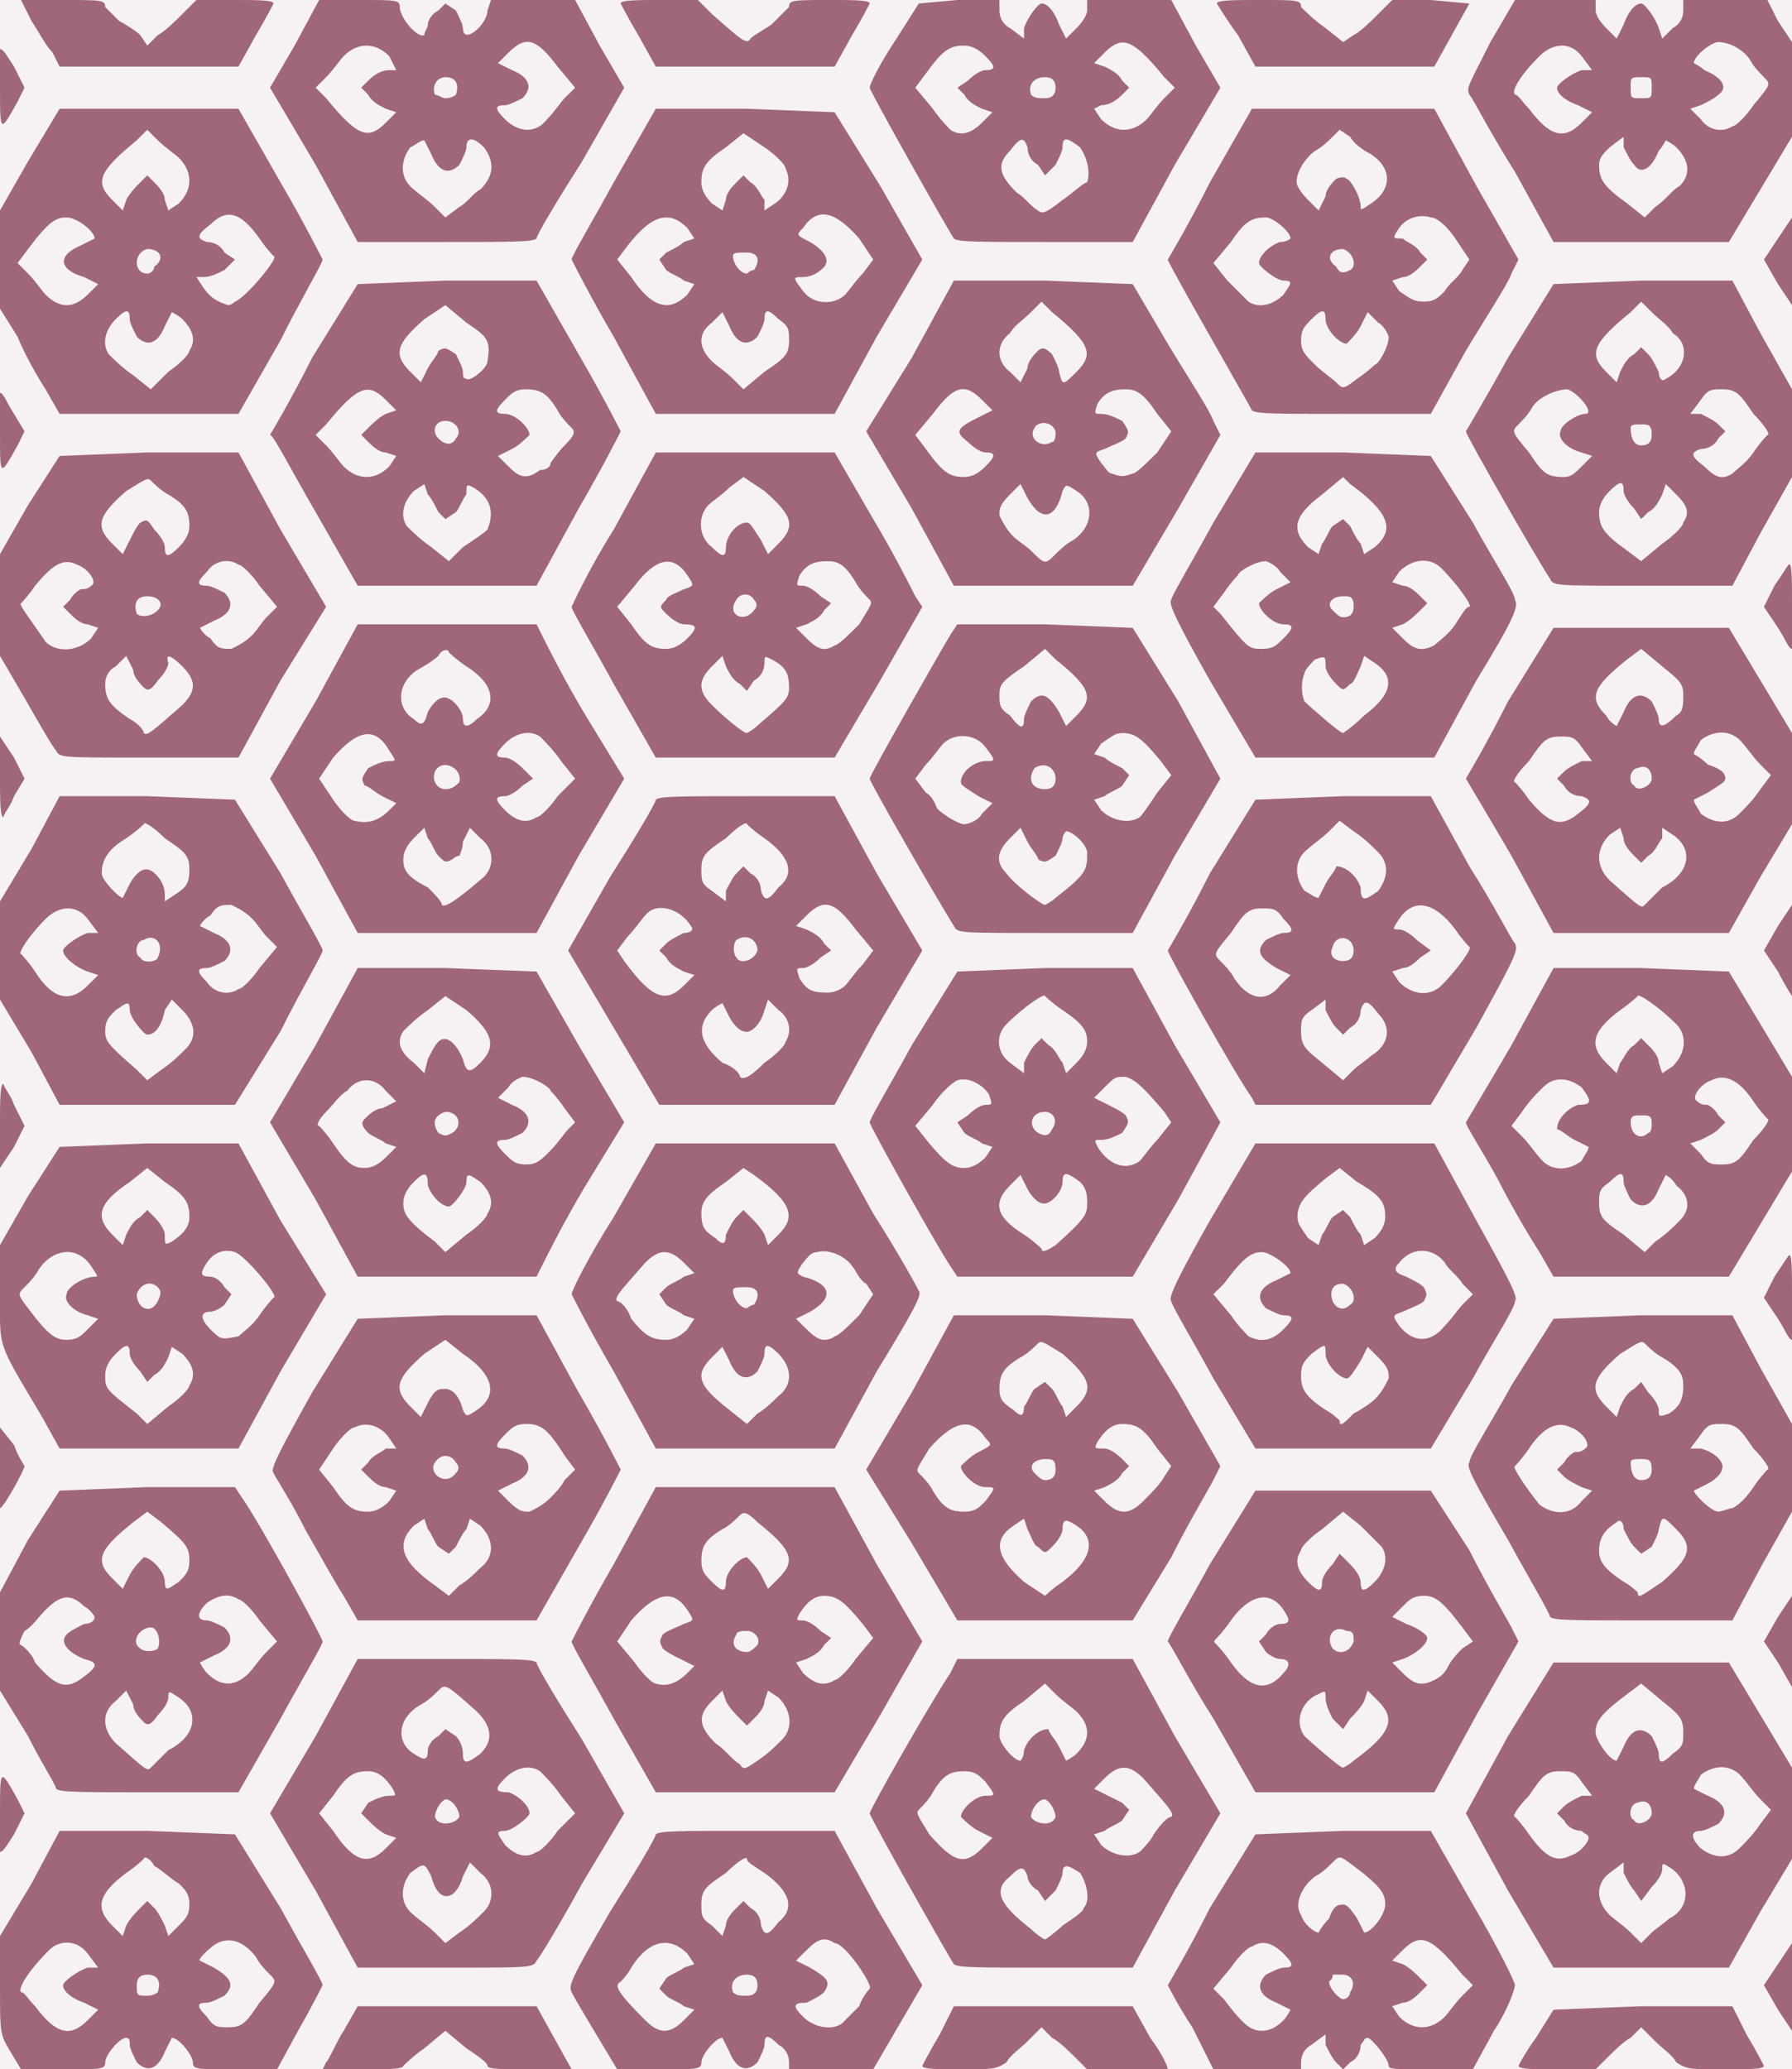 <?xml version="1.0" standalone="no"?>

<!DOCTYPE svg PUBLIC "-//W3C//DTD SVG 20010904//EN"

 "http://www.w3.org/TR/2001/REC-SVG-20010904/DTD/svg10.dtd">

<svg version="1.0" xmlns="http://www.w3.org/2000/svg"

 width="511pt" height="590pt" viewBox="0 0 511 590"

 preserveAspectRatio="xMidYMid meet">

<rect x="0" y="0" width="511" height="590" fill="#333333" stroke="none"/>

<path fill="#f7f2f2" stroke="none" d="
M0 295

L0 0

L256 0

L511 0

L511 295

L511 590

L256 590

L0 590

L0 295

Z

"/>

<path fill="#9f6779" stroke="none" d="
M3 585

C0 580 0 580 0 566

L0 552

L9 537

L17 522

L42 522

L67 523

L80 544

C86 555 92 565 92 566

C92 566 89 572 85 579

L79 590

L67 590

C56 590 55 590 55 588

C55 586 51 581 49 581

C49 581 48 583 47 585

C45 590 42 591 39 588

C38 586 37 584 37 583

C37 582 37 581 36 581

C34 581 30 586 30 588

C30 590 29 590 18 590

L6 590

L3 585

Z

M25 576

L28 573

L24 571

C21 570 18 568 18 566

C18 565 22 562 25 561

L28 561

L25 557

C22 553 17 553 14 556

C8 562 5 567 6 568

C7 568 8 570 10 572

C16 580 20 581 25 576

Z

M74 571

C79 565 79 565 77 563

C76 562 74 560 73 558

C70 554 66 552 62 554

C60 555 56 559 57 559

C57 559 59 560 61 561

C66 564 67 566 64 569

C62 570 60 571 59 571

C56 571 56 572 59 575

C61 578 62 578 65 578

C69 578 70 577 74 571

Z

M45 568

C46 565 45 563 42 563

C40 563 39 564 39 566

C39 569 39 569 42 569

C44 569 45 568 45 568

Z

M40 544

L42 542

L44 544

C45 545 46 547 47 549

L48 552

L51 549

C53 547 54 546 54 543

C54 540 53 539 51 537

C49 536 46 533 44 532

C43 530 41 529 41 530

C41 530 39 532 36 534

C28 540 27 544 32 549

L35 552

L36 549

C37 547 39 545 40 544

Z

M93 588

C94 587 96 582 98 579

L102 572

L127 572

L153 572

L158 581

L163 590

L151 590

C144 590 139 590 139 589

C139 588 136 586 133 584

L127 579

L121 584

C118 586 115 589 115 589

C115 590 110 590 103 590

L92 590

L93 588

Z

M170 580

C167 575 164 570 163 568

C162 566 163 564 174 545

C181 534 187 524 187 523

C188 522 194 522 213 522

L238 522

L250 544

L263 566

L256 578

L249 590

L237 590

L225 590

L225 588

C225 586 224 584 222 583

C219 580 218 580 218 583

C218 584 217 586 216 588

C213 591 210 590 208 585

C207 583 206 581 206 581

C204 581 200 586 200 588

C200 590 199 590 188 590

L176 590

L170 580

Z

M195 576

L198 573

L195 572

C194 571 191 570 190 569

L188 567

L190 564

C191 563 194 562 195 561

L198 560

L196 557

C191 552 185 553 180 561

C179 563 177 565 177 565

C175 566 176 568 184 576

C188 580 191 580 195 576

Z

M240 577

C241 576 243 574 245 572

C246 569 248 567 248 567

C249 566 241 554 238 554

C235 552 233 553 230 556

L227 559

L231 561

C236 564 237 565 235 568

C234 569 232 570 230 571

C226 571 226 572 229 575

C232 578 237 579 240 577

Z

M216 566

C216 564 215 563 213 563

C210 563 208 565 209 568

C210 569 211 569 213 569

C215 569 216 568 216 566

Z

M210 544

L212 542

L214 544

C216 545 217 547 217 549

C218 552 219 552 222 548

C227 544 225 539 218 534

C215 532 213 531 213 530

C213 529 210 531 207 534

C201 538 200 539 200 543

C200 546 200 547 203 549

L206 552

L207 549

C207 547 209 545 210 544

Z

M263 589

C263 589 265 585 268 580

L272 572

L298 572

L323 572

L328 581

C331 585 333 589 333 590

C333 590 328 590 322 590

L310 590

L307 587

C305 585 302 582 300 581

L297 578

L293 582

C291 584 288 586 287 588

C284 590 283 590 274 590

C268 590 263 590 263 589

Z

M340 578

C336 572 333 566 333 566

C333 566 339 556 345 544

L358 523

L383 522

L408 522

L420 543

C427 555 432 565 432 566

C432 567 430 573 426 579

L420 590

L408 590

C398 590 396 590 396 589

C396 587 391 581 390 581

C389 581 389 582 388 583

C388 585 387 587 385 588

L383 590

L381 588

C380 587 379 585 378 583

L378 580

L374 583

C372 584 371 586 371 588

L371 590

L359 590

L346 590

L340 578

Z

M366 576

C367 575 368 573 368 573

C368 573 366 572 364 571

C359 569 358 566 361 563

C363 562 365 561 366 561

C369 561 369 560 366 557

C363 554 360 553 357 555

C356 555 353 558 351 561

L346 567

L349 570

C355 578 357 579 360 579

C362 579 364 578 366 576

Z

M412 575

C413 574 415 571 417 569

L420 566

L417 563

C408 552 405 551 400 556

L397 559

L400 560

C402 561 404 563 405 564

L407 566

L405 568

C404 569 402 571 400 571

L397 572

L399 575

C403 579 408 579 412 575

Z

M385 568

C387 565 385 563 383 563

C381 563 380 563 380 563

C380 564 380 564 379 565

C379 567 382 570 383 570

C384 570 385 569 385 568

Z

M379 547

C380 544 381 543 383 543

C384 543 385 544 387 547

C388 549 389 551 389 551

C391 551 395 546 395 543

C395 540 394 538 386 532

C382 529 382 529 380 531

C379 532 377 534 375 535

C371 538 369 543 371 546

C372 549 375 551 376 551

C376 551 377 549 379 547

Z

M433 589

C433 589 435 585 438 581

L443 573

L468 572

L494 572

L498 580

C501 585 503 589 503 589

C503 590 498 590 492 590

C482 590 481 590 478 588

C477 586 474 584 472 582

L468 578

L465 581

C463 582 460 585 458 587

L455 590

L444 590

C438 590 433 590 433 589

Z

M507 573

L503 566

L507 560

L511 554

L511 560

C511 563 511 569 511 573

L511 579

L507 573

Z

M90 539

L77 517

L90 495

L102 473

L127 473

C146 473 152 473 153 474

C153 475 159 485 166 496

L178 517

L166 537

C160 548 154 558 153 559

C152 561 152 561 127 561

L102 561

L90 539

Z

M138 545

C141 542 141 537 137 534

L134 531

L132 535

C130 542 125 543 123 535

C121 531 121 531 117 534

C114 538 114 543 118 546

C119 547 122 549 124 551

L127 554

L131 551

C134 549 136 547 138 545

Z

M110 527

L113 524

L110 523

C108 522 106 520 105 519

L103 517

L105 514

C107 513 109 512 111 512

C113 512 113 512 112 510

C110 507 108 505 105 505

C101 505 99 506 95 512

L91 517

L95 522

C101 531 105 532 110 527

Z

M153 528

C154 528 157 525 159 522

L164 517

L160 512

C158 509 155 506 154 505

C151 503 147 504 144 507

C141 510 141 511 145 511

C148 512 151 515 151 517

C151 518 146 522 144 522

C141 522 142 523 144 526

C147 529 150 530 153 528

Z

M131 518

C131 516 129 513 127 513

C125 514 124 517 124 518

C125 521 130 520 131 518

Z

M122 499

C122 498 123 496 125 495

L127 493

L130 495

C131 496 132 498 132 500

C132 503 133 503 137 500

C141 496 140 492 136 488

C127 480 127 480 125 482

C124 483 122 485 120 486

C113 490 113 497 118 500

C121 502 122 502 122 499

Z

M272 560

C270 557 248 518 248 517

C248 516 265 486 271 477

L273 473

L298 473

L323 473

L335 495

L348 517

L335 539

L323 561

L298 561

C279 561 273 561 272 560

Z

M303 549

C306 547 309 545 309 544

C311 542 310 537 308 534

C305 532 303 531 303 534

C303 535 302 537 301 539

L298 542

L296 539

C294 538 293 536 293 535

C292 532 291 532 288 535

C283 539 285 543 294 550

C296 552 298 553 298 553

C298 553 301 551 303 549

Z

M280 527

L283 524

L279 522

C277 521 275 519 274 518

C274 516 278 512 281 512

C284 512 284 512 281 508

C279 506 278 505 275 505

C271 505 269 506 266 511

C265 513 263 515 262 516

C261 517 262 518 265 523

C272 531 275 532 280 527

Z

M325 528

C326 527 328 525 329 523

C331 520 333 518 334 518

C335 517 333 515 326 507

C322 503 319 503 315 507

L312 510

L314 511

C316 512 318 513 320 514

L322 516

L320 519

C319 520 316 521 315 522

L312 523

L314 526

C317 529 322 530 325 528

Z

M301 518

C301 517 300 514 298 513

C296 513 294 516 294 518

C295 520 300 521 301 518

Z

M292 499

C293 496 296 493 299 493

C299 494 301 496 302 498

C303 500 304 502 304 502

C304 502 306 501 307 500

C311 496 311 492 307 488

C306 487 303 485 301 483

L298 480

L292 485

C286 489 285 491 285 495

C285 497 289 502 291 502

C291 502 292 501 292 499

Z

M430 539

L418 517

L430 495

L443 474

L468 474

L493 474

L502 489

L511 504

L511 517

L511 530

L502 545

L493 561

L468 561

L443 561

L430 539

Z

M476 547

C482 544 482 537 477 533

C474 531 474 531 474 533

C474 534 473 536 471 538

L468 542

L466 539

C465 538 464 536 463 534

L463 531

L459 534

C455 537 455 542 459 546

C460 547 463 549 465 551

L468 554

L471 551

C472 550 475 548 476 547

Z

M448 529

C451 528 453 525 453 524

C453 523 452 523 451 522

C449 522 447 521 446 519

L444 517

L446 515

C447 514 449 513 451 512

L454 512

L451 508

C449 505 448 505 445 505

C441 505 440 506 436 512

C433 515 431 518 432 518

C432 518 434 520 436 523

C441 530 444 531 448 529

Z

M496 527

C498 525 500 523 502 520

L505 516

L502 513

C500 511 498 508 497 507

C494 503 489 503 485 506

C484 508 483 509 483 510

C483 510 485 511 487 512

C492 514 493 517 490 520

C488 521 486 522 485 522

C482 522 482 524 485 527

C489 530 493 530 496 527

Z

M471 517

C471 514 469 513 467 514

C465 514 464 518 466 519

C467 521 471 519 471 517

Z

M463 498

C465 493 468 492 471 495

C472 497 473 499 473 500

C473 503 474 503 477 500

C480 498 480 497 480 494

C480 490 479 489 474 485

L468 480

L464 483

C456 489 455 491 455 494

C455 496 459 502 461 502

C461 502 462 500 463 498

Z

M0 517

C0 504 0 504 5 513

L7 517

L4 523

C2 526 1 528 0 528

C0 528 0 523 0 517

Z

M16 510

C16 509 12 503 8 495

L0 482

L0 468

L0 454

L8 439

L17 425

L42 424

L67 424

L69 427

C74 434 92 467 92 468

C92 469 86 479 80 490

L68 511

L42 511

C23 511 17 511 16 510

Z

M48 499

C56 495 57 488 51 484

C48 482 48 482 48 484

C48 485 47 487 45 489

C43 492 42 492 41 491

C40 490 38 488 38 486

L36 482

L33 485

C29 488 29 493 33 497

C42 505 42 505 43 504

C44 503 46 501 48 499

Z

M24 478

C28 475 28 474 24 473

C19 471 17 468 19 466

C20 465 22 464 24 463

C26 463 27 462 27 461

C27 461 26 459 24 458

C20 454 17 455 13 459

C11 461 9 464 7 465

C6 467 5 469 6 469

C6 469 9 471 10 474

C16 481 19 482 24 478

Z

M71 477

C72 476 74 473 76 471

L79 468

L74 462

C72 459 69 456 68 456

C65 454 62 455 59 457

C56 460 56 462 59 462

C60 462 62 463 64 464

C67 467 66 470 61 472

C59 473 57 474 57 474

C57 474 58 476 59 477

C63 481 67 481 71 477

Z

M45 470

C46 468 45 464 43 464

C40 464 37 468 40 470

C41 471 44 471 45 470

Z

M41 444

C43 444 47 448 47 451

C47 454 48 453 51 451

C53 449 54 448 54 445

C54 441 53 440 46 434

L42 431

L38 434

C28 442 27 445 32 450

L35 453

L37 449

C38 447 40 445 41 444

Z

M175 490

C169 479 163 469 163 468

C163 468 168 458 175 446

L187 424

L213 424

L238 424

L250 446

L263 468

L251 489

L238 511

L213 511

L187 511

L175 490

Z

M223 496

C226 493 226 488 222 484

L219 482

L218 485

C218 487 216 489 215 490

L213 492

L211 490

C210 489 208 487 207 485

L206 482

L203 485

C199 489 199 492 204 497

C207 499 209 502 211 503

C212 505 213 504 216 502

C219 500 221 498 223 496

Z

M196 477

L198 475

L194 473

C192 472 190 471 189 470

C188 468 188 468 189 466

C190 465 193 464 195 463

C198 462 198 462 196 459

C192 453 187 454 180 462

L176 468

L181 474

C183 477 186 480 187 480

C190 481 193 480 196 477

Z

M238 479

C239 479 242 476 244 473

L249 467

L246 463

C241 457 239 455 235 455

C232 455 230 457 228 460

C227 462 227 462 229 462

C230 462 232 463 234 465

L237 467

L235 469

C234 471 232 472 230 473

L227 474

L229 477

C232 480 235 481 238 479

Z

M216 469

C217 467 215 465 213 465

C212 465 210 465 210 466

C208 469 210 471 213 471

C214 471 215 470 216 469

Z

M207 451

C207 448 211 444 213 444

C214 445 216 447 217 449

L219 453

L222 450

C227 445 226 442 216 434

C213 431 212 431 211 432

C210 433 208 435 206 436

C201 439 200 441 200 445

C200 448 201 449 203 451

C206 454 207 454 207 451

Z

M346 490

C339 479 334 469 333 468

C333 467 339 457 345 446

L358 425

L383 425

L408 425

L419 442

C424 452 430 462 431 464

L433 468

L421 489

L409 511

L383 511

L358 511

L346 490

Z

M386 502

C397 494 398 490 393 485

L390 482

L389 485

C388 487 386 489 385 490

L383 493

L380 490

C379 488 378 486 378 484

C378 482 378 482 376 483

C371 485 369 491 372 495

C373 496 382 504 383 504

C383 504 385 503 386 502

Z

M366 477

C368 475 368 473 365 473

C364 473 362 472 361 471

L359 468

L361 466

C362 464 364 463 365 463

C368 463 368 462 366 459

C362 453 356 455 351 462

C349 465 347 467 347 467

C346 468 346 468 347 469

C347 469 349 471 351 474

C356 481 361 483 366 477

Z

M409 479

C411 478 412 477 413 475

C414 473 416 471 417 470

L420 468

L417 464

C411 456 409 455 406 455

C403 455 402 456 400 458

L397 461

L401 463

C404 464 407 466 407 467

C407 469 403 472 400 473

L397 474

L400 477

C403 480 405 481 409 479

Z

M386 468

C386 466 386 465 384 465

C380 463 378 467 380 470

C382 472 385 471 386 468

Z

M377 451

C377 450 378 448 380 446

L382 443

L385 446

C387 448 388 450 388 451

C388 454 389 454 392 451

C395 448 396 444 394 441

C393 440 390 437 388 435

L383 431

L377 436

C374 438 371 441 371 442

C369 445 370 448 373 451

C376 454 377 454 377 451

Z

M507 474

L503 468

L507 461

L511 455

L511 461

C511 464 511 470 511 474

L511 481

L507 474

Z

M98 455

C96 452 91 443 87 436

C83 428 79 422 78 420

C77 419 79 415 89 397

L102 376

L127 375

L153 375

L165 397

C172 409 177 419 177 419

C177 419 172 429 165 441

L153 462

L127 462

L102 462

L98 455

Z

M137 447

C141 444 141 439 137 435

L134 433

L133 436

C132 437 131 439 130 441

L128 443

L125 441

C124 440 123 437 122 436

L121 433

L118 435

C113 440 114 445 124 452

L128 455

L131 452

C133 451 136 448 137 447

Z

M111 428

L113 425

L110 424

C108 424 106 422 105 421

L103 419

L105 417

C106 415 109 414 110 413

L113 413

L111 410

C109 407 105 405 101 407

C100 407 97 410 95 413

L91 419

L95 424

C99 430 101 431 105 431

C107 431 109 430 111 428

Z

M157 427

C158 426 160 424 161 422

L164 419

L161 415

C156 407 154 406 150 406

C147 406 146 407 144 409

C141 412 141 413 144 413

C145 413 147 414 149 415

C152 418 151 421 146 423

L142 425

L145 428

C148 431 149 431 151 431

C153 430 155 429 157 427

Z

M130 420

C131 419 131 418 130 417

C129 415 126 414 124 417

C122 420 127 424 130 420

Z

M127 396

C129 396 131 398 132 402

C133 404 133 404 136 402

C142 398 141 392 132 386

L127 382

L121 386

C113 393 112 396 117 401

L120 404

L122 400

C124 396 125 396 127 396

Z

M260 440

L247 419

L260 397

L272 375

L298 375

L323 376

L336 397

L348 418

L346 422

C345 424 339 434 334 444

L323 462

L298 462

L273 462

L260 440

Z

M303 451

C311 445 313 439 307 435

C304 433 303 433 303 436

C303 437 302 439 300 441

C298 443 298 443 296 441

C295 441 294 438 293 436

L292 433

L289 435

C283 439 284 444 292 451

C295 453 298 455 298 455

C298 455 300 453 303 451

Z

M281 428

C284 424 284 424 281 424

C278 424 274 420 274 418

C275 417 277 415 279 414

C283 412 283 412 281 410

C277 404 272 405 265 413

C262 418 261 419 262 420

C263 421 265 423 266 425

C269 430 271 431 275 431

C278 431 279 430 281 428

Z

M326 428

C328 426 331 423 332 421

L334 418

L330 413

C326 407 324 406 320 406

C317 406 315 408 313 411

C312 413 312 413 315 413

C316 413 318 414 320 416

L322 418

L320 420

C319 422 317 423 315 424

L312 425

L315 428

C319 432 322 432 326 428

Z

M301 419

C301 416 300 416 298 416

C295 416 293 418 295 420

C296 421 297 422 298 422

C300 422 301 421 301 419

Z

M295 396

L298 394

L300 396

C301 397 302 400 303 401

L304 404

L307 401

C312 396 311 393 303 386

C298 383 297 382 296 383

C295 384 293 386 291 387

C286 390 285 392 285 396

C285 399 286 400 289 402

C291 404 292 404 292 401

C293 400 294 397 295 396

Z

M442 461

C442 460 436 450 430 439

C420 422 418 418 419 417

C419 415 425 406 431 395

L443 376

L468 375

L494 375

L502 390

L511 406

L511 419

L511 431

L502 447

L494 462

L468 462

C449 462 443 462 442 461

Z

M474 451

C482 444 483 441 478 436

C474 432 474 432 473 436

C473 437 472 439 471 441

L468 443

L466 441

C465 440 464 438 463 436

C463 434 462 433 461 434

C458 436 456 438 456 442

C456 445 457 447 463 451

C465 452 467 454 467 454

C467 456 468 455 474 451

Z

M451 428

L454 425

L451 424

C449 423 447 422 446 421

L444 419

L446 417

C447 415 449 414 449 414

C450 414 451 414 452 413

C454 412 451 408 448 407

C444 405 440 407 436 413

C434 416 432 418 432 418

C431 418 435 424 439 429

C443 432 448 432 451 428

Z

M494 430

C496 429 498 427 500 424

C502 421 504 419 504 419

C505 419 503 416 500 413

C496 407 495 406 491 406

C488 406 487 406 485 409

L482 413

L485 413

C489 414 492 417 491 419

C491 420 489 422 487 423

C485 424 483 425 483 425

C483 426 488 431 490 431

C491 431 493 430 494 430

Z

M471 419

C471 416 470 416 468 416

C466 416 465 416 465 417

C465 420 466 422 468 422

C470 422 471 421 471 419

Z

M466 396

L468 394

L470 397

C472 399 473 401 473 402

C473 404 473 404 476 403

C479 401 480 399 480 395

C480 392 479 390 474 387

C472 386 470 384 469 383

C468 382 467 383 462 386

C454 393 453 396 458 401

L461 404

L462 401

C463 399 464 397 466 396

Z

M0 418

L0 407

L4 412

C5 415 7 418 7 418

C7 419 1 430 0 430

C0 430 0 425 0 418

Z

M12 404

C-1 382 0 385 0 369

L0 355

L8 341

L17 327

L42 326

L68 326

L80 348

L93 369

L80 391

L68 413

L42 413

L17 413

L12 404

Z

M54 395

C56 392 55 389 52 386

L49 384

L48 387

C47 389 46 391 44 392

L42 394

L40 391

C38 389 37 387 37 386

C37 383 36 383 33 386

C31 388 30 390 30 392

C30 396 30 396 39 403

L42 406

L48 401

C51 399 54 396 54 395

Z

M25 379

L28 376

L25 375

C21 374 18 371 19 369

C19 367 24 364 27 364

C28 364 28 364 26 361

C22 355 15 356 11 362

C10 364 8 366 7 367

C5 369 5 369 8 373

C14 381 16 382 19 382

C22 382 23 381 25 379

Z

M68 381

C69 380 72 378 74 375

C76 372 78 370 78 370

C80 370 70 358 67 357

C64 356 61 357 59 360

C57 363 57 364 60 364

C61 364 63 365 64 367

L66 369

L64 372

C63 373 61 374 60 374

C57 374 57 376 60 379

C63 382 63 382 68 381

Z

M45 371

C46 369 46 368 45 367

C43 365 40 366 39 369

C39 373 43 375 45 371

Z

M40 347

L42 345

L44 347

C46 349 47 351 47 352

C47 355 47 355 49 354

C52 352 54 350 54 347

C54 343 53 341 47 337

L42 333

L37 337

C28 343 27 347 32 352

L35 355

L36 352

C37 350 38 348 40 347

Z

M175 391

C168 379 163 369 163 369

C163 368 168 358 175 347

L187 326

L213 326

L238 326

L249 346

C256 357 261 366 262 368

C263 369 261 373 250 391

L238 413

L213 413

L187 413

L175 391

Z

M222 398

C226 395 226 390 222 386

C219 383 218 383 218 386

C218 387 217 389 216 391

C213 394 210 393 208 388

L206 384

L203 387

C198 392 199 395 208 402

L213 406

L216 403

C218 402 221 399 222 398

Z

M196 379

L198 376

L195 375

C194 374 191 373 190 372

L188 369

L190 367

C191 366 194 365 195 364

L198 363

L195 360

C191 356 188 356 184 360

C177 368 175 370 176 371

C177 371 179 373 180 376

C184 381 186 382 190 382

C192 382 194 381 196 379

Z

M238 381

C239 381 242 378 245 375

L249 369

L247 366

C245 365 244 362 243 361

C241 358 236 356 233 357

C231 357 230 359 229 360

C227 363 227 363 229 364

C237 366 238 370 231 374

L227 376

L229 378

C231 380 233 382 235 382

C235 382 237 382 238 381

Z

M215 372

C217 369 216 367 213 367

C210 367 209 367 209 368

C209 370 211 373 213 373

C213 373 214 372 215 372

Z

M210 347

L212 345

L214 347

C215 348 217 350 218 352

L219 355

L222 352

C227 347 226 343 215 335

L212 333

L207 337

C201 341 200 343 200 346

C200 350 201 351 204 353

C206 355 207 355 207 352

C208 350 209 348 210 347

Z

M346 393

C340 382 334 372 334 371

C333 370 336 364 345 348

L358 326

L383 326

L409 326

L421 348

C431 366 433 370 432 371

C432 373 426 382 420 393

L408 413

L383 413

L358 413

L346 393

Z

M386 403

C388 402 391 400 392 399

C394 397 395 395 396 393

C396 391 396 390 393 387

L390 384

L388 388

C386 391 385 393 384 393

C382 393 378 389 378 386

C378 383 378 383 374 386

C372 388 371 389 371 392

C371 396 372 398 378 402

C380 403 382 405 382 405

C382 407 383 406 386 403

Z

M366 379

C369 376 369 375 366 375

C365 375 363 374 361 373

C358 370 359 367 364 365

C366 364 368 363 368 363

C368 361 362 357 360 357

C357 357 355 358 349 366

L346 369

L351 375

C353 378 356 381 356 381

C360 383 363 382 366 379

Z

M412 378

C414 376 416 373 417 372

L420 369

L417 366

C416 364 413 362 412 360

C409 356 403 355 399 360

C397 362 398 363 401 364

C403 365 405 366 406 367

C407 369 407 369 406 371

C405 372 402 373 400 374

C397 375 397 375 399 378

C403 383 408 383 412 378

Z

M385 372

C387 371 386 367 383 366

C380 366 379 368 380 371

C381 373 383 374 385 372

Z

M380 347

L383 345

L385 347

C386 349 387 351 388 352

L389 355

L392 353

C394 351 395 349 395 347

C395 343 394 341 387 337

L382 333

L378 336

C372 341 370 343 370 347

C370 349 371 350 373 353

L376 355

L377 352

C378 351 379 348 380 347

Z

M507 376

L503 370

L506 364

C508 361 510 358 510 358

C511 357 511 362 511 369

C511 376 511 382 511 382

C510 382 509 379 507 376

Z

M90 342

L77 320

L90 298

L102 276

L127 276

L153 277

L165 298

L178 320

L167 338

C161 348 156 358 155 360

L153 364

L127 364

L102 364

L90 342

Z

M139 346

C141 343 140 340 137 337

C134 335 133 334 133 337

C133 339 129 344 128 344

C126 344 123 341 122 338

C122 334 121 334 118 337

C116 339 115 341 115 343

C115 346 116 348 124 354

L127 357

L133 352

C136 350 139 347 139 346

Z

M110 330

L113 327

L110 326

C109 325 106 324 105 323

C103 321 103 320 104 319

C105 318 107 316 109 316

L113 314

L110 311

C107 307 102 307 99 311

C97 312 95 315 93 317

C91 319 90 321 91 321

C91 321 93 323 95 326

C99 332 101 333 104 333

C106 333 108 332 110 330

Z

M157 328

C159 326 161 323 162 322

L164 320

L161 316

C159 313 157 311 157 311

C157 310 152 307 149 307

C149 307 146 308 145 310

L142 313

L146 315

C151 317 152 320 149 323

C147 324 145 325 144 325

C141 325 141 326 144 329

C146 331 147 332 150 332

C153 332 154 331 157 328

Z

M129 323

C132 321 131 317 127 317

C124 318 123 320 125 323

C127 324 127 324 129 323

Z

M125 297

C127 295 130 297 132 302

C133 306 134 306 137 303

C142 298 140 294 133 288

L127 284

L122 288

C119 290 116 293 115 294

C113 297 114 300 118 303

L121 306

L122 302

C123 300 124 298 125 297

Z

M271 361

C267 355 248 321 248 320

C248 319 254 309 260 298

L273 277

L298 276

L323 276

L335 298

L348 320

L336 342

L323 364

L298 364

L273 364

L271 361

Z

M301 355

C310 347 310 346 310 343

C310 341 310 339 308 337

C304 334 303 334 303 337

C303 340 299 344 297 343

C296 343 294 341 293 339

L291 335

L288 338

C283 343 284 347 292 352

C295 354 297 356 297 356

C297 357 298 357 301 355

Z

M281 330

L283 327

L280 326

C279 325 276 324 275 323

L273 320

L276 318

C278 316 280 315 281 315

C283 315 283 315 282 312

C280 309 276 307 273 308

C271 309 268 312 266 315

L261 321

L265 326

C270 332 272 333 275 333

C277 333 279 332 281 330

Z

M325 331

C326 330 328 327 330 325

L334 320

L332 317

C326 310 324 308 321 307

C318 307 318 307 315 310

L312 313

L316 315

C318 316 320 317 321 318

C322 320 322 320 320 323

C318 324 316 325 314 325

C312 325 312 325 313 327

C316 332 321 334 325 331

Z

M300 322

C302 319 300 317 298 317

C294 317 293 321 296 323

C298 324 299 324 300 322

Z

M295 298

L297 296

L299 298

C301 299 302 302 303 303

L304 306

L307 303

C309 301 310 299 310 297

C310 294 309 292 303 288

C300 286 298 284 298 284

C298 283 292 287 287 292

C284 295 284 300 288 303

L292 306

L292 303

C293 301 294 299 295 298

Z

M439 357

C437 354 431 344 427 336

C422 327 418 321 418 320

C418 320 424 310 431 298

L443 276

L468 276

L493 277

L502 292

L511 307

L511 320

L511 334

L502 349

L493 364

L468 364

L443 364

L439 357

Z

M479 348

C482 345 482 341 478 338

C477 336 475 335 475 335

C475 335 474 337 473 339

C471 344 468 345 465 342

C464 340 463 338 463 337

C463 334 462 334 459 337

C456 339 456 340 456 343

C456 347 457 348 463 352

L469 357

L472 354

C475 352 477 350 479 348

Z

M451 331

C452 329 453 328 453 327

C453 327 451 326 449 325

C447 324 445 322 444 322

C444 319 447 316 450 315

C454 315 454 314 451 310

C447 307 443 307 440 310

C438 312 436 314 434 317

L431 321

L434 324

C436 326 438 329 439 330

C442 334 447 334 451 331

Z

M500 325

C503 322 505 319 504 319

C504 319 502 317 500 314

C496 308 492 306 488 308

C485 309 482 313 484 314

C485 315 486 315 487 315

C487 315 489 316 490 318

L492 320

L490 322

C489 323 487 324 485 325

L482 326

L485 329

C487 332 488 332 491 332

C495 332 496 331 500 325

Z

M470 323

C471 323 471 321 471 320

C471 318 470 318 468 318

C466 318 465 318 465 320

C465 322 466 324 468 324

C468 324 469 324 470 323

Z

M466 298

L468 296

L470 298

C471 299 473 301 473 303

L474 306

L477 304

C481 300 481 295 478 292

C473 287 467 283 467 284

C467 284 465 286 462 288

C454 294 453 298 458 303

L461 306

L462 303

C463 302 464 299 466 298

Z

M0 321

C0 314 0 309 1 309

C1 310 3 312 4 315

L7 321

L4 327

L0 333

L0 321

Z

M9 300

L0 285

L0 271

L0 257

L9 242

L17 227

L42 227

L67 228

L80 249

C86 260 92 270 92 271

C92 272 86 282 80 294

L67 315

L42 315

L17 315

L9 300

Z

M53 299

C56 296 56 292 52 288

L49 285

L47 288

C46 293 44 295 42 295

C41 295 37 290 37 288

C37 285 36 286 33 288

C31 290 30 291 30 294

C30 297 31 298 39 305

L42 308

L46 305

C49 303 51 301 53 299

Z

M25 281

L28 278

L25 277

C22 276 18 273 18 271

C18 270 22 267 25 266

L28 266

L25 262

C22 258 17 258 13 262

C8 267 5 272 6 272

C6 272 8 274 10 277

C15 285 20 286 25 281

Z

M68 282

C69 282 72 279 74 276

L79 270

L76 267

C75 266 73 263 72 262

C70 260 68 259 66 258

C63 258 62 258 60 261

C58 262 57 264 57 264

C57 264 59 265 61 266

C66 268 67 271 64 274

C62 275 60 276 59 276

C56 276 56 277 59 280

C61 283 65 284 68 282

Z

M45 273

C47 269 44 266 41 268

C39 268 38 272 40 273

C41 275 45 274 45 273

Z

M54 248

C54 244 53 243 47 239

C44 236 41 234 41 235

C41 235 39 237 36 239

C31 242 29 245 29 249

C29 251 34 256 35 256

C35 256 36 254 37 252

C38 250 40 248 41 248

C43 247 47 251 47 255

L47 257

L50 255

C53 253 54 252 54 248

Z

M175 293

L162 271

L174 250

C181 239 187 229 187 228

C188 227 194 227 213 227

L238 227

L250 249

L263 271

L250 293

L238 315

L213 315

L188 315

L175 293

Z

M224 297

C226 294 225 290 222 288

L219 285

L218 288

C217 292 214 295 212 294

C211 294 209 292 208 290

C207 288 206 286 206 286

C206 286 204 287 203 288

C198 293 200 298 206 303

C209 304 211 306 211 307

C212 308 214 307 218 303

C221 301 224 298 224 297

Z

M195 281

L198 278

L195 277

C193 276 191 275 190 273

L188 271

L190 269

C191 268 193 267 195 266

C197 266 198 265 197 264

C194 259 187 257 184 261

C183 262 181 265 179 267

L176 271

L178 274

C186 285 190 286 195 281

Z

M241 281

C242 280 244 277 246 275

L249 271

L244 265

C238 257 235 256 230 261

L227 264

L230 265

C232 266 234 267 235 269

L237 271

L234 273

C232 275 230 276 229 276

C227 276 227 276 228 279

C230 282 231 283 236 283

C238 283 240 282 241 281

Z

M216 271

C216 268 213 266 210 268

C209 269 209 272 210 273

C211 275 215 274 216 271

Z

M210 249

L212 247

L214 249

C216 250 217 252 217 254

C218 257 219 257 222 253

C227 249 225 244 218 239

C215 237 213 235 213 235

C213 234 210 236 207 239

C201 243 200 244 200 248

C200 251 200 252 203 254

L207 257

L207 254

C208 252 209 250 210 249

Z

M357 313

C352 306 333 272 333 271

C333 271 339 261 345 249

L358 228

L383 227

L408 227

L419 247

C426 258 431 268 432 269

C433 271 432 273 421 293

L408 315

L383 315

L358 315

L357 313

Z

M391 301

C396 298 397 293 393 289

C390 285 389 285 388 288

C388 290 387 292 385 293

L383 295

L381 293

C380 292 379 290 378 288

L378 285

L374 288

C371 290 371 291 371 294

C371 298 372 299 377 303

L383 308

L386 305

C387 304 390 302 391 301

Z

M365 281

C367 279 368 278 368 278

C368 278 366 277 364 276

C359 273 358 271 361 268

C363 267 365 266 366 266

C369 266 369 265 366 262

C364 259 363 259 360 259

C356 259 355 260 351 266

C346 272 346 272 348 274

C349 275 351 277 352 279

C356 285 361 286 365 281

Z

M411 281

C416 276 420 270 419 270

C419 270 417 268 415 265

C409 257 403 256 399 262

C397 265 397 265 399 265

C400 265 402 266 404 268

L408 271

L405 273

C404 274 402 276 400 276

L397 277

L399 280

C403 284 408 284 411 281

Z

M386 271

C386 267 381 266 380 270

C379 272 380 274 383 274

C385 274 386 273 386 271

Z

M378 252

C379 250 381 248 381 247

C384 247 387 250 388 253

C388 257 389 257 393 254

C396 250 396 246 393 243

C391 241 389 239 386 237

L382 234

L379 237

C377 239 374 241 373 242

C369 245 369 250 372 254

C374 255 375 256 376 256

C376 256 377 254 378 252

Z

M507 277

L503 271

L507 264

L511 258

L511 271

C511 278 511 284 511 284

C511 284 509 281 507 277

Z

M90 244

L77 222

L90 200

L102 178

L127 178

L153 178

L155 182

C156 184 161 194 167 204

L178 222

L165 244

L153 266

L127 266

L102 266

L90 244

Z

M138 250

C141 247 141 242 137 239

L134 236

L132 240

C132 242 131 244 131 244

C131 244 130 244 129 245

C127 246 127 246 125 244

C124 243 123 240 122 239

L121 236

L118 239

C116 241 115 243 115 245

C115 248 116 250 122 253

C124 255 126 257 126 258

C127 259 131 256 138 250

Z

M111 231

L113 229

L109 227

C107 226 105 224 104 224

C103 222 103 222 105 219

C107 218 109 217 111 217

C113 217 113 217 111 214

C107 207 102 208 95 216

L91 222

L95 228

C97 231 100 234 101 234

C105 235 108 234 111 231

Z

M153 233

C154 233 157 230 159 227

L164 222

L160 217

C158 214 155 211 154 210

C151 208 147 209 144 212

C141 215 141 216 144 216

C145 216 147 217 149 219

L152 222

L149 224

C147 226 145 227 144 227

C141 227 141 228 144 231

C147 234 150 235 153 233

Z

M131 223

C132 219 126 216 124 220

C123 223 125 225 127 225

C129 225 130 224 131 223

Z

M126 199

C128 198 132 202 132 205

C132 207 133 208 136 205

C142 201 141 195 133 190

C130 188 128 186 128 186

C128 185 126 185 125 187

C124 188 121 190 119 191

C113 195 113 202 118 205

C120 207 121 207 122 203

C123 201 125 199 126 199

Z

M272 264

C267 256 248 223 248 222

C248 221 268 186 271 181

L273 178

L298 178

L323 179

L336 200

L348 222

L335 244

L323 266

L298 266

C273 266 273 266 272 264

Z

M301 256

C310 249 310 248 310 243

C310 241 306 237 304 237

C304 237 303 238 303 239

C303 240 302 242 301 244

C298 246 298 246 296 245

C296 244 294 242 293 240

L291 236

L288 239

C284 243 284 246 287 249

C289 252 297 258 298 258

C298 258 300 257 301 256

Z

M280 232

L283 229

L279 227

C276 225 274 224 274 223

C274 220 278 217 281 217

C284 217 284 217 281 213

C278 209 272 209 269 212

C268 213 266 216 264 218

L261 222

L264 226

C266 227 267 230 267 230

C267 231 273 235 275 235

C276 235 279 234 280 232

Z

M325 233

C326 232 328 229 330 226

L334 221

L331 217

C326 211 324 209 320 209

C318 209 317 210 314 212

L312 215

L315 216

C316 217 318 218 320 219

L322 221

L320 224

C319 225 316 226 315 227

L312 228

L314 231

C317 234 322 235 325 233

Z

M301 222

C301 219 298 217 295 219

C293 222 294 225 298 225

C300 225 301 224 301 222

Z

M292 205

C292 204 293 202 294 200

C297 197 299 198 302 203

C303 205 304 207 304 207

C304 207 305 206 307 204

C312 199 311 196 301 188

L298 185

L292 190

C286 194 285 195 285 198

C285 201 285 202 288 204

C291 208 292 208 292 205

Z

M431 244

C424 232 418 222 418 222

C418 222 424 212 430 200

L443 179

L468 179

L493 179

L502 194

L511 209

L511 222

L511 235

L502 250

L493 266

L468 266

L443 266

L431 244

Z

M474 253

C482 249 483 242 477 238

L474 236

L474 239

C473 240 472 243 470 244

L468 246

L466 244

C465 243 463 241 463 239

L462 236

L459 238

C455 242 455 247 459 251

C468 259 468 259 469 258

C470 257 472 255 474 253

Z

M450 232

C454 229 454 228 451 227

C449 227 447 226 446 224

L444 222

L446 220

C447 219 449 218 451 217

L454 217

L451 213

C449 210 448 210 445 210

C441 210 440 211 436 217

C433 220 431 223 432 223

C432 223 434 225 436 228

C442 235 445 236 450 232

Z

M496 232

C498 230 500 228 502 225

L505 221

L502 218

C500 216 498 213 497 212

C494 208 489 208 485 211

C484 213 483 214 483 215

C483 215 485 216 487 218

C490 219 492 220 492 222

C492 223 490 224 487 226

C485 227 483 228 483 228

C483 229 484 230 485 232

C489 235 493 235 496 232

Z

M471 222

C471 219 469 218 467 219

C465 219 464 223 466 224

C467 226 471 224 471 222

Z

M463 203

C465 198 468 197 471 200

C472 202 473 204 473 205

C473 208 475 207 478 204

C480 203 480 201 480 198

C480 195 479 194 474 190

L468 185

L464 188

C454 196 453 199 458 204

C459 206 461 207 461 207

C461 207 462 205 463 203

Z

M0 221

L0 210

L4 216

L7 222

L4 227

C3 230 1 232 1 233

C0 233 0 228 0 221

Z

M16 214

C15 213 11 206 7 199

L0 187

L0 173

L0 158

L8 144

L17 130

L42 129

L68 129

L80 151

L93 173

L80 194

L68 216

L42 216

C17 216 17 216 16 214

Z

M52 201

C56 197 56 194 52 190

C49 187 47 186 48 189

C48 190 47 192 45 194

C43 197 42 197 41 196

C40 195 38 193 38 191

L36 187

L33 190

C31 191 30 193 30 195

C30 199 31 201 37 205

C39 206 41 208 41 209

C42 210 44 208 52 201

Z

M26 182

L28 179

L25 178

C23 178 21 176 20 175

L18 173

L20 171

C21 169 23 168 23 168

C24 168 25 168 26 167

C28 166 25 162 22 161

C18 159 15 161 10 167

C8 170 6 172 6 172

C5 172 9 177 13 183

C16 186 22 186 26 182

Z

M72 181

C73 180 75 177 76 176

L79 173

L74 167

C72 164 69 161 68 161

C65 159 61 160 59 163

C56 166 56 167 59 167

C60 167 62 168 64 169

C67 172 66 175 61 177

C59 178 57 179 57 179

C57 179 58 181 60 182

C62 185 63 185 66 185

C68 184 70 183 72 181

Z

M45 174

C47 172 45 170 42 170

C39 170 38 172 39 175

C40 176 43 176 45 174

Z

M40 149

C42 148 42 148 44 151

C46 153 47 155 47 156

C47 159 48 159 51 156

C53 154 54 152 54 150

C54 146 53 144 48 141

C46 140 44 138 43 137

C42 136 41 137 36 140

C28 147 27 150 32 155

L35 158

L37 154

C38 152 39 150 40 149

Z

M175 195

C169 184 163 174 163 173

C163 173 168 162 175 151

L187 129

L213 129

L238 129

L249 148

C255 158 260 168 261 170

L263 173

L251 194

L238 216

L213 216

L187 216

L175 195

Z

M217 206

C224 200 225 199 225 196

C225 192 224 190 220 188

C218 187 218 187 218 189

C218 191 217 193 215 194

L213 197

L211 195

C209 194 208 192 207 190

L206 187

L203 190

C199 194 199 197 203 201

C207 205 212 209 213 209

C213 209 215 208 217 206

Z

M196 182

C199 179 199 178 195 178

C194 178 192 177 190 175

C188 173 188 173 190 171

C190 170 193 169 195 168

C198 167 198 167 196 164

C192 158 187 159 181 167

L176 173

L180 178

C184 184 186 185 190 185

C192 185 194 184 196 182

Z

M238 184

C239 184 242 181 245 178

C248 173 249 172 248 171

C247 170 245 168 244 166

C241 161 239 160 236 160

C232 160 230 161 228 164

C227 167 227 167 229 167

C230 167 232 168 234 170

L237 172

L235 174

C234 176 232 177 230 178

L227 179

L230 182

C233 185 235 186 238 184

Z

M215 174

C216 173 216 172 215 171

C214 169 211 169 210 171

C207 175 212 178 215 174

Z

M207 156

C207 153 210 149 213 149

C214 149 215 151 217 154

L219 158

L222 155

C227 150 226 147 218 140

L212 136

L208 139

C206 141 203 143 202 144

C199 147 199 153 203 156

C206 159 207 159 207 156

Z

M345 194

C336 178 333 172 334 171

C334 170 340 160 346 149

L358 129

L383 129

L408 130

L420 149

C426 160 432 169 432 171

C433 173 432 176 421 194

L409 216

L383 216

L358 216

L345 194

Z

M389 204

C397 198 398 193 392 189

L389 187

L388 190

C387 192 386 195 385 195

C383 197 383 197 381 195

C379 193 378 191 378 190

C378 187 378 187 375 188

C374 189 372 191 372 192

C371 194 371 198 372 200

C373 201 382 209 383 209

C383 209 386 207 389 204

Z

M366 182

C369 179 369 178 366 178

C363 178 359 174 359 172

C360 171 362 169 364 168

L368 166

L365 163

C364 161 361 160 361 160

C358 160 353 163 353 164

C353 164 351 166 349 169

L346 173

L348 175

C356 185 356 185 360 185

C363 185 364 184 366 182

Z

M409 184

C410 183 413 181 415 178

C417 175 418 173 419 173

C420 173 416 167 411 162

C408 159 403 159 399 163

L397 166

L400 167

C402 167 404 169 405 170

L407 172

L405 174

C404 175 402 177 400 178

L397 179

L400 182

C403 185 405 186 409 184

Z

M386 173

C386 170 385 170 383 170

C380 170 378 172 380 174

C381 175 382 176 383 176

C385 176 386 175 386 173

Z

M380 150

L383 148

L385 150

C386 152 387 154 388 155

L389 158

L392 156

C398 151 396 146 385 138

L383 136

L377 141

C369 147 368 151 373 156

L376 158

L377 155

C378 154 379 151 380 150

Z

M507 179

L503 173

L506 167

C508 164 510 161 510 161

C511 160 511 165 511 172

C511 179 511 185 511 185

C510 185 509 182 507 179

Z

M90 146

C83 134 78 124 77 124

C77 124 83 114 89 102

L102 81

L127 80

L153 80

L165 101

C172 113 177 123 177 123

C177 123 172 133 165 145

L153 167

L127 167

L102 167

L90 146

Z

M139 151

C141 146 140 142 135 139

C133 138 133 138 133 141

C132 142 131 145 130 146

L127 148

L125 146

C124 144 123 142 122 141

L121 138

L118 140

C115 143 114 147 116 150

C117 151 120 154 123 156

L128 160

L132 156

C135 154 138 152 139 151

Z

M111 133

L113 130

L110 129

C108 129 106 127 105 126

L103 124

L105 122

C106 121 108 119 110 118

L113 117

L110 114

C105 109 102 110 93 121

L90 124

L93 127

C95 129 97 132 98 133

C102 137 107 137 111 133

Z

M154 134

C156 134 157 133 157 132

C157 132 159 129 161 127

C164 124 164 123 163 122

C162 121 160 119 159 117

C156 112 154 111 150 111

C147 111 146 112 144 114

C141 117 141 118 144 118

C147 118 151 122 151 124

C150 125 148 127 146 128

L142 130

L145 133

C148 136 150 137 154 134

Z

M130 125

C132 123 130 120 127 120

C124 120 123 123 125 125

C127 127 129 127 130 125

Z

M125 100

C127 99 127 99 130 101

C131 103 132 105 132 106

C132 107 132 108 133 108

C134 109 139 105 139 103

C140 97 139 96 133 92

L127 87

L121 91

C113 98 112 101 117 106

L120 109

L122 105

C123 103 125 101 125 100

Z

M260 145

L247 123

L260 102

L272 80

L298 80

L323 81

L333 98

C339 108 345 117 346 120

L348 124

L336 145

L323 167

L298 167

L272 167

L260 145

Z

M301 158

C302 157 304 155 306 154

C312 150 312 143 307 140

C304 138 304 138 303 140

C301 148 297 149 293 142

L291 138

L288 141

C285 144 285 145 285 147

C286 149 287 151 289 153

C290 154 293 156 294 157

C298 161 298 161 301 158

Z

M281 133

C284 130 284 129 281 129

C280 129 278 128 276 126

C272 123 273 122 279 119

L283 117

L280 114

C275 109 272 110 266 118

L261 124

L264 128

C269 135 271 136 275 136

C277 136 279 135 281 133

Z

M323 135

C324 135 327 132 330 129

L334 123

L330 118

C326 112 324 111 321 111

C317 111 315 112 313 115

C312 118 312 118 314 118

C316 118 318 119 320 120

C322 123 322 123 321 125

C320 126 317 127 315 128

C312 129 312 129 314 132

C315 133 316 135 317 135

C320 136 320 136 323 135

Z

M300 126

C301 126 301 124 301 123

C300 120 296 120 295 122

C293 125 297 128 300 126

Z

M296 100

C297 99 298 99 300 101

C301 103 302 105 302 106

C303 110 303 110 307 106

C312 101 311 98 300 89

L297 86

L294 89

C292 91 289 93 288 95

C284 98 284 103 288 106

L291 109

L293 105

C293 103 295 101 296 100

Z

M442 165

C438 159 418 124 418 123

C418 123 424 113 430 102

L443 81

L468 80

L494 80

L502 95

L511 111

L511 123

L511 136

L502 152

L494 167

L468 167

C443 167 443 167 442 165

Z

M480 149

C482 146 481 144 478 141

L475 138

L474 141

C473 143 472 145 470 146

L468 148

L466 145

C464 143 463 141 463 140

C463 137 462 137 459 140

C457 142 456 144 456 146

C456 150 457 152 464 157

L468 160

L474 155

C477 153 480 150 480 149

Z

M451 133

L454 130

L451 129

C447 128 444 125 445 123

C445 121 450 118 452 118

C455 118 450 112 447 111

C444 111 439 113 437 116

C436 118 434 120 433 121

C431 123 431 123 436 129

C440 135 441 136 446 136

C448 136 449 135 451 133

Z

M494 135

C495 134 498 132 500 129

C502 126 504 124 504 124

C505 124 503 121 500 118

C496 112 495 111 491 111

C488 111 487 111 485 114

L482 118

L485 118

C487 119 489 120 490 121

L492 123

L490 125

C489 127 487 128 485 128

C482 129 482 130 486 133

C489 136 491 137 494 135

Z

M471 124

C471 121 470 121 468 121

C466 121 465 121 465 122

C465 125 466 127 468 127

C470 127 471 126 471 124

Z

M466 101

L468 99

L470 101

C471 102 472 104 473 106

C473 108 474 109 475 108

C481 105 482 98 477 95

C476 93 473 91 471 89

L468 86

L465 89

C454 98 453 101 458 106

L461 109

L462 106

C463 104 464 102 466 101

Z

M0 124

C0 117 0 112 0 112

C1 112 2 115 4 118

L7 123

L5 127

C0 136 0 136 0 124

Z

M13 111

C11 108 7 101 5 96

L0 88

L0 74

L0 60

L8 46

L17 31

L42 31

L68 31

L80 52

C87 64 92 74 92 74

C92 75 86 85 80 97

L68 118

L42 118

L17 118

L13 111

Z

M54 100

C56 97 55 94 52 91

C51 90 49 89 49 89

C49 89 48 91 47 93

C45 98 42 99 39 96

C38 94 37 92 37 91

C37 88 36 88 33 91

C30 94 29 98 31 101

C32 102 35 105 38 107

L43 111

L48 106

C51 104 54 101 54 100

Z

M25 84

L28 81

L24 79

C17 77 16 73 23 70

C25 69 27 68 27 68

C27 66 22 62 19 62

C16 62 14 63 8 71

L5 75

L8 78

C10 80 12 83 13 84

C17 88 21 88 25 84

Z

M67 86

C70 85 80 73 78 73

C78 73 76 71 74 68

C69 61 65 59 60 64

C56 67 56 68 59 69

C61 69 63 70 64 72

L67 74

L64 77

C62 78 60 79 58 79

L56 79

L58 82

C60 85 62 86 65 87

C65 87 66 87 67 86

Z

M44 76

C47 74 46 71 42 71

C38 72 38 78 42 78

C43 78 44 77 44 76

Z

M40 52

L42 50

L44 52

C45 53 47 55 47 57

L48 60

L51 58

C55 54 55 49 51 45

C50 44 47 42 45 40

L42 37

L39 40

C28 49 27 52 32 57

L35 60

L36 57

C37 55 39 53 40 52

Z

M175 96

C168 84 163 74 163 74

C163 73 169 63 175 52

L187 31

L213 31

L238 32

L251 53

L263 74

L250 96

L238 118

L213 118

L187 118

L175 96

Z

M225 97

C225 94 225 93 222 91

C219 88 218 88 218 91

C218 92 217 94 216 96

C213 99 210 98 208 93

L206 89

L203 92

C199 95 199 99 203 103

C204 104 207 106 209 108

L212 111

L218 106

C224 102 225 101 225 97

Z

M196 84

L198 81

L195 80

C194 79 191 78 190 77

L188 74

L190 72

C192 71 194 70 195 69

L198 68

L196 65

C191 60 186 61 179 70

L176 74

L180 79

C186 88 191 89 196 84

Z

M241 84

C242 83 244 80 246 78

L249 74

L245 68

C238 60 233 59 229 65

C227 67 227 67 231 69

C236 72 237 75 234 77

C233 78 231 79 229 79

C226 79 226 79 229 83

C232 87 238 87 241 84

Z

M215 77

C217 74 216 72 213 72

C210 72 209 72 209 73

C209 75 211 78 213 78

C213 78 214 77 215 77

Z

M210 52

L212 50

L214 52

C216 53 217 56 218 57

L218 60

L221 58

C224 56 226 52 224 48

C224 47 221 44 218 42

L212 38

L207 42

C201 46 200 48 200 52

C200 54 201 56 203 58

L206 60

L207 57

C207 55 209 53 210 52

Z

M357 117

C356 115 333 75 333 74

C333 74 339 64 345 52

L357 31

L383 31

L409 31

L421 53

L433 74

L431 78

C430 81 424 90 418 100

L408 118

L383 118

C364 118 358 118 357 117

Z

M387 108

C390 106 392 104 392 104

C393 104 396 99 396 96

C396 96 395 93 393 92

L390 89

L388 93

C387 95 385 97 384 98

C382 98 378 94 378 91

C378 88 377 88 374 91

C372 93 371 94 371 97

C371 100 372 101 375 104

C377 106 380 108 381 109

C383 111 383 111 387 108

Z

M366 84

C368 81 369 80 366 80

C364 80 359 76 359 75

C359 73 362 70 365 69

C367 69 368 68 368 68

C368 66 363 62 361 62

C357 62 355 63 351 69

L346 75

L350 80

C352 82 355 85 356 86

C359 88 363 87 366 84

Z

M412 83

C413 81 416 79 417 77

L419 74

L415 68

C413 65 410 62 408 62

C405 61 401 62 399 65

C397 68 397 68 400 68

C401 69 404 70 405 72

L407 74

L405 76

C404 77 402 79 400 79

L397 80

L399 83

C402 85 403 86 406 86

C409 86 410 85 412 83

Z

M385 77

C387 76 386 72 383 71

C379 71 378 74 381 76

C382 78 383 78 385 77

Z

M381 51

C381 51 383 50 384 51

C385 51 388 56 388 59

C388 60 388 60 391 58

C397 54 397 48 391 44

C389 43 386 41 385 39

L382 37

L380 39

C379 40 377 42 375 43

C371 46 369 51 370 53

C371 55 372 56 374 58

L376 60

L378 56

C378 54 380 52 381 51

Z

M507 81

L503 74

L507 68

L511 62

L511 68

C511 72 511 78 511 81

L511 87

L507 81

Z

M90 47

L77 25

L84 13

L91 0

L103 0

C113 0 114 0 114 2

C114 5 119 11 121 10

C121 9 122 8 122 7

C122 6 123 4 125 3

L127 1

L130 3

C131 5 132 7 132 8

C132 13 139 7 139 3

L140 0

L152 0

L164 0

L171 13

L178 25

L166 46

C159 57 153 67 153 68

C152 69 146 69 127 69

L102 69

L90 47

Z

M137 54

C141 50 141 46 138 42

C135 39 133 39 133 42

C133 43 132 45 131 47

C128 50 125 49 123 44

C122 42 121 40 121 40

C120 40 119 41 117 42

C114 46 114 51 118 54

C119 55 122 57 124 59

L127 62

L131 59

C133 58 135 55 137 54

Z

M110 35

L113 32

L110 31

C108 30 106 29 105 27

L103 25

L105 23

C107 21 109 20 111 20

L113 20

L111 16

C107 12 102 12 98 16

C97 17 95 20 93 22

L90 25

L93 28

C102 39 105 40 110 35

Z

M156 34

C158 32 160 29 161 28

L164 25

L159 19

C153 11 150 10 145 15

L142 18

L146 20

C151 22 152 25 149 28

C147 29 145 30 144 30

C141 30 141 31 144 34

C148 38 153 38 156 34

Z

M130 27

C131 24 130 22 127 22

C125 22 123 24 124 27

C125 27 126 28 127 28

C129 28 130 27 130 27

Z

M272 68

C270 65 248 26 248 25

C248 24 251 18 255 12

L262 1

L273 0

L285 0

L285 3

C285 5 286 7 288 8

L292 11

L292 8

C293 5 296 1 297 1

C299 1 301 4 302 7

L304 11

L307 8

C309 6 310 4 310 3

L310 0

L322 0

L334 0

L341 13

L348 25

L335 47

L323 69

L298 69

C279 69 273 69 272 68

Z

M310 52

C311 49 310 45 308 42

C304 39 303 39 303 42

C303 43 302 45 301 47

L298 50

L296 47

C294 46 293 44 293 42

C292 39 291 39 288 43

C284 47 285 50 290 55

C292 56 294 59 296 60

C297 61 298 61 303 57

C306 55 309 52 310 52

Z

M280 35

L283 32

L280 31

C278 30 276 29 275 27

L273 25

L276 23

C278 21 280 20 281 20

C284 20 284 19 281 16

C279 14 277 13 275 13

C271 13 269 14 264 21

L261 25

L266 31

C268 34 271 37 271 37

C274 39 277 38 280 35

Z

M327 34

C328 33 330 30 332 28

L335 25

L332 22

C323 11 320 10 315 15

L312 18

L315 19

C317 20 319 21 320 23

L322 25

L320 27

C318 29 316 30 314 30

L312 31

L314 34

C318 38 323 38 327 34

Z

M301 25

C301 23 300 22 298 22

C295 22 293 24 294 27

C295 28 296 28 298 28

C300 28 301 27 301 25

Z

M432 49

C425 38 420 28 419 27

C418 25 419 24 425 12

L432 0

L444 0

L455 0

L455 3

C455 4 456 6 458 8

L461 11

L463 7

C464 4 466 1 468 1

C469 1 472 5 473 8

L474 11

L477 8

C479 7 480 5 480 3

L480 0

L492 0

L504 0

L507 6

L511 12

L511 25

L511 39

L502 54

L493 69

L468 69

L443 69

L432 49

Z

M479 53

C482 50 482 46 478 42

C477 41 475 40 475 40

C475 40 474 42 473 43

C471 48 468 50 466 47

C465 46 464 44 463 42

L463 39

L459 42

C457 44 456 45 456 47

C456 51 457 53 464 58

L469 62

L472 59

C475 57 477 54 479 53

Z

M451 35

L454 32

L450 30

C447 29 444 27 444 25

C444 24 448 21 451 20

L454 20

L451 16

C448 12 443 12 439 16

C433 22 431 26 432 27

C433 27 434 29 436 31

C442 39 446 40 451 35

Z

M494 36

C495 36 498 33 500 30

C505 24 505 24 503 22

C502 21 500 19 499 17

C497 14 493 12 490 12

C488 12 483 16 483 18

C483 18 485 19 486 20

C491 22 493 25 490 27

C489 28 487 29 485 30

L482 31

L485 34

C487 37 491 38 494 36

Z

M471 25

C471 22 471 22 468 22

C465 22 465 22 465 25

C465 28 465 28 468 28

C471 28 471 28 471 25

Z

M0 25

C0 19 0 14 0 14

C1 14 2 16 4 19

L7 25

L5 29

C0 38 0 38 0 25

Z

M15 15

C13 13 11 9 9 6

L6 0

L18 0

C29 0 30 0 30 2

C31 3 33 5 34 6

C36 7 39 9 40 10

L42 13

L45 10

C47 9 50 6 52 4

L56 0

L67 0

C73 0 78 0 78 1

C78 1 76 5 73 10

L68 19

L42 19

L17 19

L15 15

Z

M182 10

C179 5 177 1 177 1

C177 0 182 0 188 0

L199 0

L203 4

C211 11 213 13 214 11

C215 10 217 9 220 7

C222 5 224 3 225 2

C225 0 226 0 237 0

C243 0 248 0 248 1

C248 1 246 5 243 10

L238 19

L213 19

L187 19

L182 10

Z

M353 10

C350 6 347 1 347 1

C347 0 352 0 359 0

C370 0 371 0 371 2

C372 3 375 6 378 8

L383 12

L386 10

C388 9 391 6 393 4

L397 0

L408 0

L419 1

L414 10

L409 19

L383 19

L358 19

L353 10

Z

"/>

</svg>

